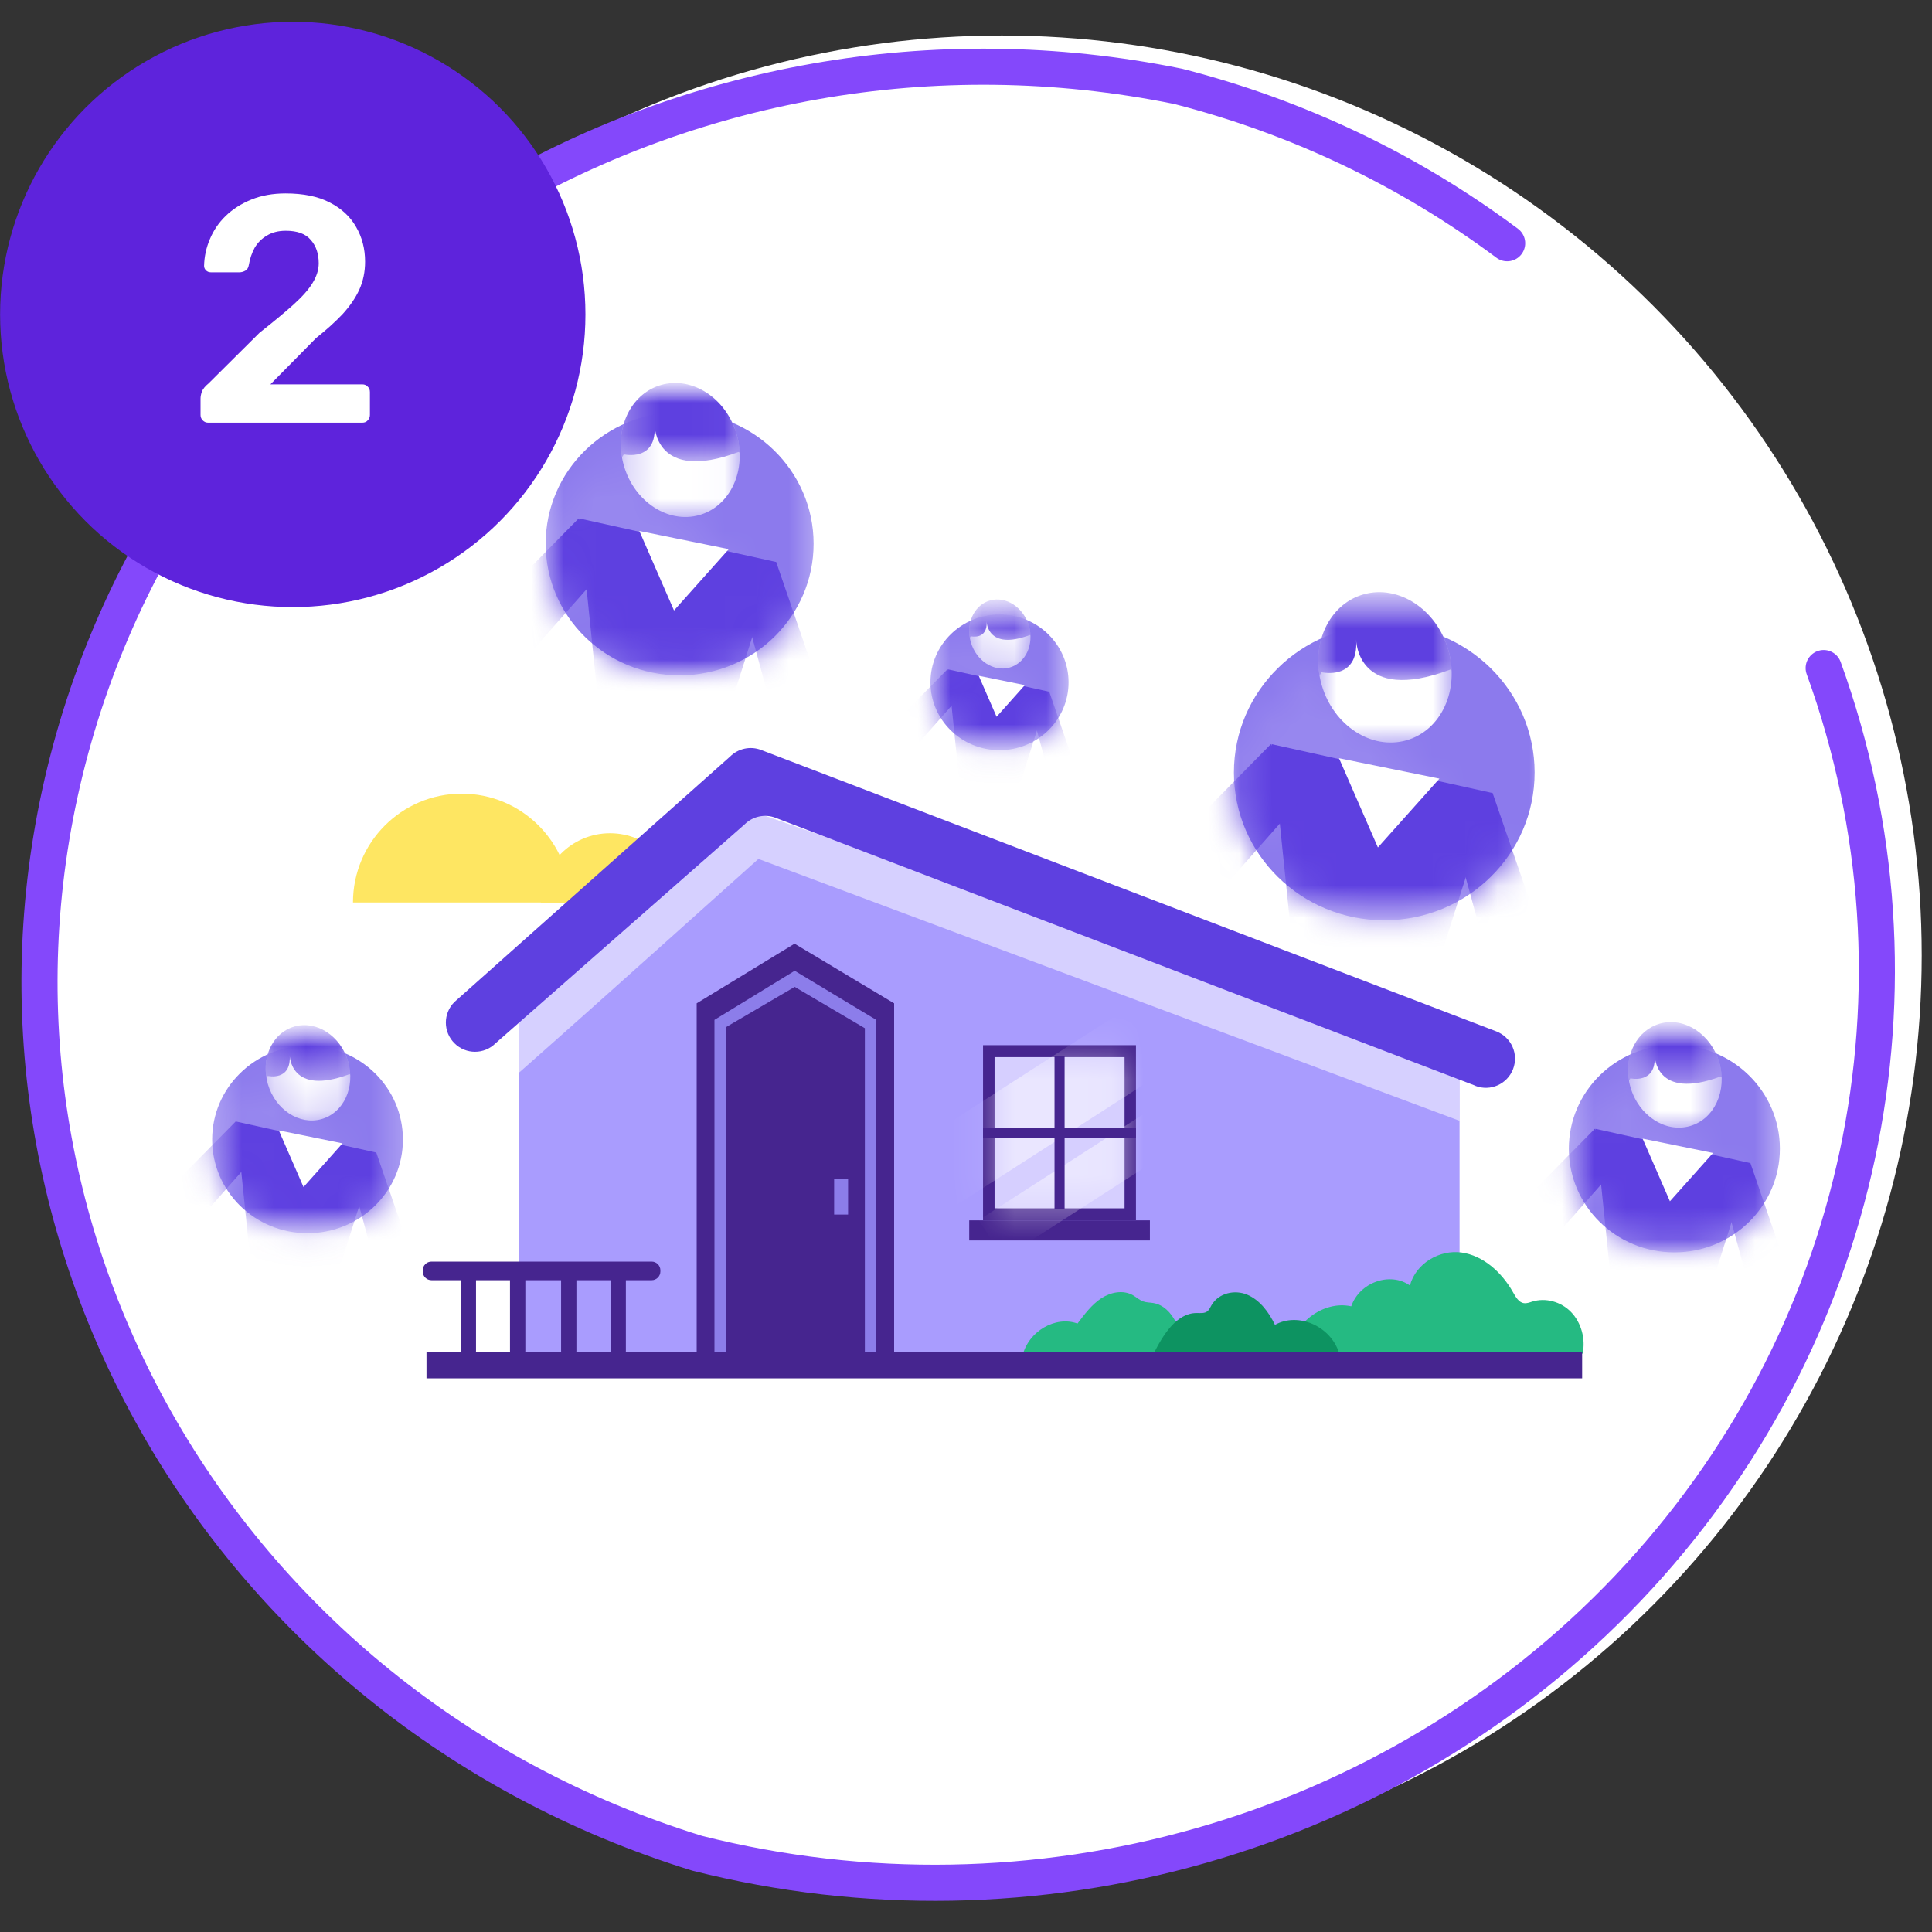 <svg width="60" height="60" viewBox="0 0 60 60" fill="none" xmlns="http://www.w3.org/2000/svg">
<rect x="0" y="0" width="60" height="60" fill="#333333" stroke="none"/>
<circle cx="31.114" cy="29.669" r="28.566" fill="white"/>
<path fill-rule="evenodd" clip-rule="evenodd" d="M56.636 20.747C60.218 30.63 57.879 41.62 50.555 49.326C43.231 57.031 32.116 60.196 21.651 57.555C6.772 52.956 -1.78 37.87 2.202 23.242C6.184 8.615 21.302 -0.425 36.59 2.682C40.297 3.63 43.77 5.286 46.806 7.554" fill="white"/>
<path d="M56.636 20.747C60.218 30.63 57.879 41.62 50.555 49.326C43.231 57.031 32.116 60.196 21.651 57.555C6.772 52.956 -1.78 37.87 2.202 23.242C6.184 8.615 21.302 -0.425 36.59 2.682C40.297 3.63 43.77 5.286 46.806 7.554" stroke="#8448FB" stroke-width="1.121" stroke-linecap="round" stroke-linejoin="round"/>
<path d="M14.339 24.648C12.474 24.648 10.962 26.162 10.962 28.028H17.717C17.717 26.162 16.205 24.648 14.339 24.648Z" fill="#FEE662"/>
<path d="M18.945 25.877C17.758 25.877 16.796 26.84 16.796 28.028H21.094C21.094 26.84 20.132 25.877 18.945 25.877Z" fill="#FEE662"/>
<path d="M16.115 42.309V31.21L22.304 24.83L45.328 32.875V42.584L16.115 42.305V42.309Z" fill="#A99CFE"/>
<path d="M21.636 42.645V31.159L24.676 29.307L27.768 31.159V42.645H21.636Z" fill="#46258F"/>
<path d="M22.188 42.346V31.673L24.68 30.148L27.213 31.673V42.346H22.188Z" fill="#8C7DEA"/>
<path d="M22.542 42.394V31.901L24.68 30.648L26.859 31.932V42.394H22.542Z" fill="#46258F"/>
<path d="M26.338 36.623H25.905V37.719H26.338V36.623Z" fill="#8C7DEA"/>
<path d="M35.278 37.896V32.459H30.529V37.896H35.278Z" fill="#46258F"/>
<path d="M34.924 37.525V32.83H30.887V37.525H34.924Z" fill="#D6CFFF"/>
<path d="M30.1 37.899V38.523H35.711V37.899H30.1Z" fill="#46258F"/>
<g opacity="0.48">
<mask id="mask0_1181_72" style="mask-type:luminance" maskUnits="userSpaceOnUse" x="30" y="32" width="5" height="6">
<path d="M34.925 37.525V32.83H30.887V37.525H34.925Z" fill="white"/>
</mask>
<g mask="url(#mask0_1181_72)">
<path d="M35.94 30.711L28.198 35.692L29.427 37.602L37.169 32.621L35.94 30.711Z" fill="white"/>
<path d="M38.138 32.91L30.396 37.892L31.16 39.08L38.902 34.098L38.138 32.91Z" fill="white"/>
</g>
</g>
<path d="M32.749 37.552H33.062V32.803H32.749V37.552Z" fill="#46258F"/>
<path d="M30.529 35.019V35.332H35.278V35.019H30.529Z" fill="#46258F"/>
<path opacity="0.52" d="M16.114 31.21V33.317C18.531 31.186 23.553 26.675 23.553 26.675L45.328 34.808V32.874L22.3 24.826L16.111 31.206L16.114 31.21Z" fill="white"/>
<path d="M45.822 33.719L24.087 25.398C23.754 25.269 23.376 25.351 23.124 25.603L15.392 32.398C15.038 32.752 14.466 32.752 14.112 32.398C13.758 32.044 13.758 31.472 14.112 31.118L22.674 23.495C22.926 23.244 23.304 23.162 23.638 23.291L46.468 32.03C46.935 32.211 47.17 32.732 46.989 33.202C46.809 33.668 46.288 33.903 45.818 33.722L45.822 33.719Z" fill="#5E40E0"/>
<path d="M31.754 42.105C31.938 41.345 32.776 40.855 33.463 41.104C33.681 40.814 33.906 40.515 34.199 40.321C34.495 40.127 34.88 40.052 35.186 40.225C35.292 40.287 35.387 40.375 35.499 40.416C35.601 40.453 35.714 40.45 35.819 40.467C36.449 40.579 36.708 41.393 36.841 42.067" fill="#25BA82"/>
<path d="M49.151 42.036C49.247 41.577 49.104 41.069 48.79 40.746C48.477 40.423 48.001 40.293 47.582 40.423C47.497 40.45 47.412 40.484 47.323 40.47C47.163 40.447 47.068 40.273 46.983 40.123C46.629 39.5 46.053 38.989 45.386 38.897C44.715 38.806 43.977 39.221 43.786 39.922C43.173 39.486 42.22 39.823 41.964 40.569C41.096 40.378 40.15 41.09 40.014 42.04" fill="#25BA82"/>
<path d="M41.59 42.03C41.335 41.189 40.321 40.739 39.595 41.145C39.405 40.746 39.122 40.372 38.734 40.208C38.346 40.045 37.846 40.154 37.624 40.535C37.587 40.6 37.556 40.671 37.502 40.719C37.41 40.797 37.277 40.777 37.161 40.777C36.531 40.78 36.116 41.461 35.816 42.06" fill="#0D9361"/>
<path d="M20.237 39.18H13.401C13.25 39.18 13.128 39.302 13.128 39.452V39.486C13.128 39.636 13.25 39.758 13.401 39.758H20.237C20.387 39.758 20.509 39.636 20.509 39.486V39.452C20.509 39.302 20.387 39.18 20.237 39.18Z" fill="#46258F"/>
<path d="M14.559 39.296H14.531C14.407 39.296 14.307 39.397 14.307 39.521V41.958C14.307 42.082 14.407 42.183 14.531 42.183H14.559C14.683 42.183 14.783 42.082 14.783 41.958V39.521C14.783 39.397 14.683 39.296 14.559 39.296Z" fill="#46258F"/>
<path d="M16.09 39.296H16.063C15.939 39.296 15.838 39.397 15.838 39.521V41.958C15.838 42.082 15.939 42.183 16.063 42.183H16.09C16.214 42.183 16.315 42.082 16.315 41.958V39.521C16.315 39.397 16.214 39.296 16.09 39.296Z" fill="#46258F"/>
<path d="M17.677 39.296H17.649C17.525 39.296 17.425 39.397 17.425 39.521V41.958C17.425 42.082 17.525 42.183 17.649 42.183H17.677C17.801 42.183 17.901 42.082 17.901 41.958V39.521C17.901 39.397 17.801 39.296 17.677 39.296Z" fill="#46258F"/>
<path d="M19.212 39.296H19.185C19.061 39.296 18.96 39.397 18.96 39.521V41.958C18.96 42.082 19.061 42.183 19.185 42.183H19.212C19.337 42.183 19.437 42.082 19.437 41.958V39.521C19.437 39.397 19.337 39.296 19.212 39.296Z" fill="#46258F"/>
<path d="M49.135 41.988H13.245V42.805H49.135V41.988Z" fill="#46258F"/>
<mask id="mask1_1181_72" style="mask-type:luminance" maskUnits="userSpaceOnUse" x="48" y="31" width="8" height="8">
<rect x="48.38" y="31.73" width="7.172" height="7.172" fill="white"/>
</mask>
<g mask="url(#mask1_1181_72)">
<path fill-rule="evenodd" clip-rule="evenodd" d="M55.276 35.673C55.276 37.452 53.809 38.893 51.999 38.893C50.189 38.893 48.722 37.452 48.722 35.673C48.722 33.895 50.189 32.454 51.999 32.454C53.809 32.454 55.276 33.895 55.276 35.673Z" fill="#8C7AED"/>
<mask id="mask2_1181_72" style="mask-type:luminance" maskUnits="userSpaceOnUse" x="48" y="33" width="7" height="6">
<path fill-rule="evenodd" clip-rule="evenodd" d="M48.785 35.045C48.744 35.248 48.722 35.459 48.722 35.674C48.722 36.202 48.852 36.701 49.081 37.14C49.688 36.536 50.242 35.984 50.242 35.984C50.379 35.833 50.431 35.732 50.431 35.698C50.448 35.732 50.482 35.85 50.636 35.984C50.636 35.984 52.95 38.288 53.286 38.636C53.836 38.405 54.308 38.031 54.654 37.561L50.431 33.428" fill="white"/>
</mask>
<g mask="url(#mask2_1181_72)">
<path opacity="0.1" fill-rule="evenodd" clip-rule="evenodd" d="M55.249 35.717C55.249 37.495 53.782 38.936 51.973 38.936C50.163 38.936 48.696 37.495 48.696 35.717C48.696 33.938 50.163 32.497 51.973 32.497C53.782 32.497 55.249 33.938 55.249 35.717Z" fill="white"/>
</g>
<mask id="mask3_1181_72" style="mask-type:luminance" maskUnits="userSpaceOnUse" x="48" y="32" width="8" height="7">
<path fill-rule="evenodd" clip-rule="evenodd" d="M52.023 32.406C50.201 32.406 48.724 33.858 48.724 35.648C48.724 37.438 50.201 38.889 52.023 38.889C53.846 38.889 55.323 37.438 55.323 35.648C55.323 33.858 53.846 32.406 52.023 32.406Z" fill="white"/>
</mask>
<g mask="url(#mask3_1181_72)">
<path fill-rule="evenodd" clip-rule="evenodd" d="M56.01 40.919L54.625 41.07L53.345 36.392L54.361 36.121L56.01 40.919Z" fill="#5E40E0"/>
<path fill-rule="evenodd" clip-rule="evenodd" d="M52.671 41.431L50.126 40.701L49.546 35.056L54.36 36.121L52.671 41.431Z" fill="#5E40E0"/>
<path fill-rule="evenodd" clip-rule="evenodd" d="M47.072 39.786L45.927 38.712L49.528 35.055L50.304 36.13L47.072 39.786Z" fill="#5E40E0"/>
<path fill-rule="evenodd" clip-rule="evenodd" d="M51.013 35.361L53.201 35.806L51.861 37.307" fill="white"/>
</g>
<mask id="mask4_1181_72" style="mask-type:luminance" maskUnits="userSpaceOnUse" x="50" y="31" width="4" height="5">
<path fill-rule="evenodd" clip-rule="evenodd" d="M50.56 31.742H53.469V35.02H50.56V31.742Z" fill="white"/>
</mask>
<g mask="url(#mask4_1181_72)">
<path fill-rule="evenodd" clip-rule="evenodd" d="M53.393 32.992C53.649 33.871 53.241 34.758 52.48 34.972C51.719 35.187 50.894 34.648 50.637 33.769C50.38 32.89 50.789 32.004 51.55 31.789C52.311 31.575 53.136 32.113 53.393 32.992Z" fill="white"/>
</g>
<mask id="mask5_1181_72" style="mask-type:luminance" maskUnits="userSpaceOnUse" x="50" y="31" width="4" height="3">
<path fill-rule="evenodd" clip-rule="evenodd" d="M50.56 31.742H53.468V33.657H50.56V31.742Z" fill="white"/>
</mask>
<g mask="url(#mask5_1181_72)">
<path fill-rule="evenodd" clip-rule="evenodd" d="M50.633 33.488C50.633 33.488 51.447 33.68 51.387 32.773C51.387 32.773 51.39 34.2 53.441 33.429L53.468 33.447C53.462 33.297 53.437 33.145 53.393 32.992C53.136 32.113 52.311 31.575 51.55 31.789C50.849 31.987 50.447 32.754 50.588 33.561L50.633 33.488Z" fill="#5E40E0"/>
</g>
</g>
<mask id="mask6_1181_72" style="mask-type:luminance" maskUnits="userSpaceOnUse" x="37" y="18" width="12" height="11">
<rect x="37.833" y="18.372" width="10.22" height="10.22" fill="white"/>
</mask>
<g mask="url(#mask6_1181_72)">
<path fill-rule="evenodd" clip-rule="evenodd" d="M47.659 23.992C47.659 26.526 45.569 28.58 42.989 28.58C40.41 28.58 38.32 26.526 38.32 23.992C38.32 21.458 40.41 19.404 42.989 19.404C45.569 19.404 47.659 21.458 47.659 23.992Z" fill="#8C7AED"/>
<mask id="mask7_1181_72" style="mask-type:luminance" maskUnits="userSpaceOnUse" x="38" y="20" width="9" height="9">
<path fill-rule="evenodd" clip-rule="evenodd" d="M38.409 23.095C38.35 23.385 38.32 23.685 38.32 23.992C38.32 24.745 38.504 25.455 38.831 26.082C39.696 25.221 40.486 24.434 40.486 24.434C40.681 24.219 40.754 24.075 40.754 24.027C40.779 24.075 40.828 24.242 41.047 24.434C41.047 24.434 44.344 27.717 44.824 28.213C45.607 27.884 46.28 27.351 46.773 26.681L40.754 20.791" fill="white"/>
</mask>
<g mask="url(#mask7_1181_72)">
<path opacity="0.1" fill-rule="evenodd" clip-rule="evenodd" d="M47.622 24.053C47.622 26.587 45.531 28.641 42.952 28.641C40.373 28.641 38.282 26.587 38.282 24.053C38.282 21.519 40.373 19.465 42.952 19.465C45.531 19.465 47.622 21.519 47.622 24.053Z" fill="white"/>
</g>
<mask id="mask8_1181_72" style="mask-type:luminance" maskUnits="userSpaceOnUse" x="38" y="19" width="10" height="10">
<path fill-rule="evenodd" clip-rule="evenodd" d="M43.023 19.336C40.427 19.336 38.322 21.404 38.322 23.955C38.322 26.506 40.427 28.574 43.023 28.574C45.62 28.574 47.725 26.506 47.725 23.955C47.725 21.404 45.62 19.336 43.023 19.336Z" fill="white"/>
</mask>
<g mask="url(#mask8_1181_72)">
<path fill-rule="evenodd" clip-rule="evenodd" d="M48.705 31.468L46.731 31.682L44.907 25.017L46.355 24.63L48.705 31.468Z" fill="#5E40E0"/>
<path fill-rule="evenodd" clip-rule="evenodd" d="M43.947 32.196L40.319 31.157L39.493 23.111L46.352 24.629L43.947 32.196Z" fill="#5E40E0"/>
<path fill-rule="evenodd" clip-rule="evenodd" d="M35.967 29.854L34.336 28.322L39.468 23.11L40.574 24.642L35.967 29.854Z" fill="#5E40E0"/>
<path fill-rule="evenodd" clip-rule="evenodd" d="M41.584 23.547L44.702 24.181L42.792 26.319" fill="white"/>
</g>
<mask id="mask9_1181_72" style="mask-type:luminance" maskUnits="userSpaceOnUse" x="40" y="18" width="6" height="6">
<path fill-rule="evenodd" clip-rule="evenodd" d="M40.938 18.39H45.084V23.06H40.938V18.39Z" fill="white"/>
</mask>
<g mask="url(#mask9_1181_72)">
<path fill-rule="evenodd" clip-rule="evenodd" d="M44.975 20.171C45.341 21.424 44.758 22.687 43.674 22.993C42.589 23.299 41.414 22.531 41.048 21.279C40.682 20.026 41.264 18.763 42.349 18.457C43.433 18.151 44.609 18.919 44.975 20.171Z" fill="white"/>
</g>
<mask id="mask10_1181_72" style="mask-type:luminance" maskUnits="userSpaceOnUse" x="40" y="18" width="6" height="4">
<path fill-rule="evenodd" clip-rule="evenodd" d="M40.938 18.39H45.082V21.119H40.938V18.39Z" fill="white"/>
</mask>
<g mask="url(#mask10_1181_72)">
<path fill-rule="evenodd" clip-rule="evenodd" d="M41.042 20.877C41.042 20.877 42.202 21.152 42.116 19.859C42.116 19.859 42.122 21.892 45.045 20.793L45.082 20.819C45.073 20.606 45.038 20.388 44.975 20.171C44.609 18.919 43.433 18.151 42.349 18.457C41.35 18.738 40.777 19.832 40.978 20.981L41.042 20.877Z" fill="#5E40E0"/>
</g>
</g>
<mask id="mask11_1181_72" style="mask-type:luminance" maskUnits="userSpaceOnUse" x="6" y="31" width="7" height="8">
<rect x="6.28" y="31.824" width="6.482" height="6.482" fill="white"/>
</mask>
<g mask="url(#mask11_1181_72)">
<path fill-rule="evenodd" clip-rule="evenodd" d="M12.513 35.389C12.513 36.996 11.187 38.298 9.551 38.298C7.915 38.298 6.589 36.996 6.589 35.389C6.589 33.781 7.915 32.478 9.551 32.478C11.187 32.478 12.513 33.781 12.513 35.389Z" fill="#8C7AED"/>
<mask id="mask12_1181_72" style="mask-type:luminance" maskUnits="userSpaceOnUse" x="6" y="33" width="6" height="6">
<path fill-rule="evenodd" clip-rule="evenodd" d="M6.646 34.82C6.608 35.004 6.589 35.194 6.589 35.389C6.589 35.866 6.706 36.317 6.913 36.714C7.462 36.168 7.963 35.669 7.963 35.669C8.087 35.532 8.133 35.441 8.133 35.411C8.148 35.441 8.179 35.548 8.319 35.669C8.319 35.669 10.41 37.751 10.714 38.066C11.211 37.857 11.638 37.519 11.951 37.095L8.133 33.358" fill="white"/>
</mask>
<g mask="url(#mask12_1181_72)">
<path opacity="0.1" fill-rule="evenodd" clip-rule="evenodd" d="M12.489 35.427C12.489 37.034 11.163 38.337 9.527 38.337C7.891 38.337 6.565 37.034 6.565 35.427C6.565 33.819 7.891 32.517 9.527 32.517C11.163 32.517 12.489 33.819 12.489 35.427Z" fill="white"/>
</g>
<mask id="mask13_1181_72" style="mask-type:luminance" maskUnits="userSpaceOnUse" x="6" y="32" width="7" height="7">
<path fill-rule="evenodd" clip-rule="evenodd" d="M9.573 32.435C7.926 32.435 6.591 33.747 6.591 35.365C6.591 36.984 7.926 38.295 9.573 38.295C11.22 38.295 12.555 36.984 12.555 35.365C12.555 33.747 11.22 32.435 9.573 32.435Z" fill="white"/>
</mask>
<g mask="url(#mask13_1181_72)">
<path fill-rule="evenodd" clip-rule="evenodd" d="M13.176 40.131L11.924 40.267L10.767 36.039L11.686 35.794L13.176 40.131Z" fill="#5E40E0"/>
<path fill-rule="evenodd" clip-rule="evenodd" d="M10.158 40.592L7.857 39.933L7.333 34.83L11.684 35.793L10.158 40.592Z" fill="#5E40E0"/>
<path fill-rule="evenodd" clip-rule="evenodd" d="M5.097 39.107L4.062 38.136L7.317 34.83L8.019 35.802L5.097 39.107Z" fill="#5E40E0"/>
<path fill-rule="evenodd" clip-rule="evenodd" d="M8.659 35.106L10.637 35.508L9.426 36.865" fill="white"/>
</g>
<mask id="mask14_1181_72" style="mask-type:luminance" maskUnits="userSpaceOnUse" x="8" y="31" width="3" height="4">
<path fill-rule="evenodd" clip-rule="evenodd" d="M8.25 31.835H10.88V34.797H8.25V31.835Z" fill="white"/>
</mask>
<g mask="url(#mask14_1181_72)">
<path fill-rule="evenodd" clip-rule="evenodd" d="M10.81 32.965C11.042 33.759 10.673 34.561 9.985 34.755C9.297 34.949 8.551 34.462 8.319 33.667C8.087 32.873 8.457 32.072 9.145 31.878C9.832 31.684 10.578 32.17 10.81 32.965Z" fill="white"/>
</g>
<mask id="mask15_1181_72" style="mask-type:luminance" maskUnits="userSpaceOnUse" x="8" y="31" width="3" height="3">
<path fill-rule="evenodd" clip-rule="evenodd" d="M8.25 31.835H10.878V33.566H8.25V31.835Z" fill="white"/>
</mask>
<g mask="url(#mask15_1181_72)">
<path fill-rule="evenodd" clip-rule="evenodd" d="M8.316 33.413C8.316 33.413 9.052 33.587 8.997 32.767C8.997 32.767 9.001 34.056 10.854 33.359L10.878 33.376C10.873 33.241 10.851 33.103 10.81 32.965C10.578 32.17 9.832 31.684 9.145 31.878C8.511 32.056 8.148 32.75 8.275 33.479L8.316 33.413Z" fill="#5E40E0"/>
</g>
</g>
<mask id="mask16_1181_72" style="mask-type:luminance" maskUnits="userSpaceOnUse" x="28" y="18" width="6" height="6">
<rect x="28.672" y="18.609" width="4.694" height="4.694" fill="white"/>
</mask>
<g mask="url(#mask16_1181_72)">
<path fill-rule="evenodd" clip-rule="evenodd" d="M33.185 21.19C33.185 22.354 32.225 23.297 31.041 23.297C29.856 23.297 28.896 22.354 28.896 21.19C28.896 20.026 29.856 19.083 31.041 19.083C32.225 19.083 33.185 20.026 33.185 21.19Z" fill="#8C7AED"/>
<mask id="mask17_1181_72" style="mask-type:luminance" maskUnits="userSpaceOnUse" x="28" y="19" width="5" height="5">
<path fill-rule="evenodd" clip-rule="evenodd" d="M28.937 20.778C28.91 20.911 28.896 21.049 28.896 21.19C28.896 21.536 28.981 21.862 29.131 22.15C29.528 21.754 29.891 21.393 29.891 21.393C29.98 21.294 30.014 21.228 30.014 21.206C30.025 21.228 30.048 21.305 30.149 21.393C30.149 21.393 31.663 22.901 31.883 23.128C32.243 22.977 32.552 22.733 32.779 22.425L30.014 19.72" fill="white"/>
</mask>
<g mask="url(#mask17_1181_72)">
<path opacity="0.1" fill-rule="evenodd" clip-rule="evenodd" d="M33.168 21.218C33.168 22.382 32.208 23.326 31.024 23.326C29.839 23.326 28.879 22.382 28.879 21.218C28.879 20.055 29.839 19.111 31.024 19.111C32.208 19.111 33.168 20.055 33.168 21.218Z" fill="white"/>
</g>
<mask id="mask18_1181_72" style="mask-type:luminance" maskUnits="userSpaceOnUse" x="28" y="19" width="6" height="5">
<path fill-rule="evenodd" clip-rule="evenodd" d="M31.056 19.052C29.864 19.052 28.897 20.002 28.897 21.173C28.897 22.345 29.864 23.295 31.056 23.295C32.249 23.295 33.216 22.345 33.216 21.173C33.216 20.002 32.249 19.052 31.056 19.052Z" fill="white"/>
</mask>
<g mask="url(#mask18_1181_72)">
<path fill-rule="evenodd" clip-rule="evenodd" d="M33.665 24.624L32.759 24.723L31.921 21.661L32.586 21.483L33.665 24.624Z" fill="#5E40E0"/>
<path fill-rule="evenodd" clip-rule="evenodd" d="M31.481 24.959L29.815 24.481L29.435 20.786L32.586 21.483L31.481 24.959Z" fill="#5E40E0"/>
<path fill-rule="evenodd" clip-rule="evenodd" d="M27.816 23.882L27.066 23.179L29.423 20.785L29.931 21.489L27.816 23.882Z" fill="#5E40E0"/>
<path fill-rule="evenodd" clip-rule="evenodd" d="M30.395 20.986L31.827 21.277L30.95 22.26" fill="white"/>
</g>
<mask id="mask19_1181_72" style="mask-type:luminance" maskUnits="userSpaceOnUse" x="30" y="18" width="3" height="3">
<path fill-rule="evenodd" clip-rule="evenodd" d="M30.099 18.617H32.003V20.762H30.099V18.617Z" fill="white"/>
</mask>
<g mask="url(#mask19_1181_72)">
<path fill-rule="evenodd" clip-rule="evenodd" d="M31.953 19.435C32.121 20.011 31.854 20.591 31.355 20.731C30.857 20.872 30.317 20.519 30.149 19.944C29.981 19.369 30.249 18.788 30.747 18.648C31.245 18.508 31.785 18.86 31.953 19.435Z" fill="white"/>
</g>
<mask id="mask20_1181_72" style="mask-type:luminance" maskUnits="userSpaceOnUse" x="30" y="18" width="3" height="2">
<path fill-rule="evenodd" clip-rule="evenodd" d="M30.099 18.617H32.002V19.871H30.099V18.617Z" fill="white"/>
</mask>
<g mask="url(#mask20_1181_72)">
<path fill-rule="evenodd" clip-rule="evenodd" d="M30.147 19.76C30.147 19.76 30.68 19.886 30.64 19.292C30.64 19.292 30.643 20.226 31.985 19.721L32.002 19.733C31.998 19.635 31.982 19.535 31.953 19.435C31.785 18.86 31.245 18.508 30.747 18.648C30.288 18.777 30.025 19.279 30.117 19.807L30.147 19.76Z" fill="#5E40E0"/>
</g>
</g>
<mask id="mask21_1181_72" style="mask-type:luminance" maskUnits="userSpaceOnUse" x="16" y="11" width="10" height="10">
<rect x="16.512" y="11.879" width="9.106" height="9.106" fill="white"/>
</mask>
<g mask="url(#mask21_1181_72)">
<path fill-rule="evenodd" clip-rule="evenodd" d="M25.267 16.886C25.267 19.143 23.404 20.973 21.106 20.973C18.808 20.973 16.946 19.143 16.946 16.886C16.946 14.628 18.808 12.798 21.106 12.798C23.404 12.798 25.267 14.628 25.267 16.886Z" fill="#8C7AED"/>
<mask id="mask22_1181_72" style="mask-type:luminance" maskUnits="userSpaceOnUse" x="16" y="14" width="9" height="7">
<path fill-rule="evenodd" clip-rule="evenodd" d="M17.025 16.086C16.973 16.345 16.946 16.612 16.946 16.886C16.946 17.556 17.11 18.189 17.401 18.747C18.172 17.98 18.876 17.279 18.876 17.279C19.05 17.087 19.115 16.959 19.115 16.916C19.137 16.959 19.18 17.108 19.376 17.279C19.376 17.279 22.314 20.204 22.741 20.646C23.438 20.353 24.038 19.878 24.478 19.281L19.115 14.033" fill="white"/>
</mask>
<g mask="url(#mask22_1181_72)">
<path opacity="0.1" fill-rule="evenodd" clip-rule="evenodd" d="M25.234 16.94C25.234 19.198 23.372 21.028 21.074 21.028C18.776 21.028 16.913 19.198 16.913 16.94C16.913 14.683 18.776 12.852 21.074 12.852C23.372 12.852 25.234 14.683 25.234 16.94Z" fill="white"/>
</g>
<mask id="mask23_1181_72" style="mask-type:luminance" maskUnits="userSpaceOnUse" x="16" y="12" width="10" height="9">
<path fill-rule="evenodd" clip-rule="evenodd" d="M21.137 12.737C18.824 12.737 16.948 14.58 16.948 16.853C16.948 19.126 18.824 20.969 21.137 20.969C23.451 20.969 25.326 19.126 25.326 16.853C25.326 14.58 23.451 12.737 21.137 12.737Z" fill="white"/>
</mask>
<g mask="url(#mask23_1181_72)">
<path fill-rule="evenodd" clip-rule="evenodd" d="M26.199 23.546L24.44 23.738L22.815 17.799L24.106 17.454L26.199 23.546Z" fill="#5E40E0"/>
<path fill-rule="evenodd" clip-rule="evenodd" d="M21.96 24.195L18.728 23.269L17.992 16.101L24.104 17.453L21.96 24.195Z" fill="#5E40E0"/>
<path fill-rule="evenodd" clip-rule="evenodd" d="M14.85 22.109L13.397 20.744L17.969 16.101L18.954 17.465L14.85 22.109Z" fill="#5E40E0"/>
<path fill-rule="evenodd" clip-rule="evenodd" d="M19.855 16.489L22.633 17.054L20.932 18.959" fill="white"/>
</g>
<mask id="mask24_1181_72" style="mask-type:luminance" maskUnits="userSpaceOnUse" x="19" y="11" width="4" height="6">
<path fill-rule="evenodd" clip-rule="evenodd" d="M19.28 11.895H22.974V16.056H19.28V11.895Z" fill="white"/>
</mask>
<g mask="url(#mask24_1181_72)">
<path fill-rule="evenodd" clip-rule="evenodd" d="M22.876 13.482C23.202 14.598 22.683 15.723 21.717 15.996C20.751 16.268 19.703 15.584 19.377 14.468C19.051 13.352 19.57 12.227 20.536 11.954C21.503 11.682 22.55 12.366 22.876 13.482Z" fill="white"/>
</g>
<mask id="mask25_1181_72" style="mask-type:luminance" maskUnits="userSpaceOnUse" x="19" y="11" width="4" height="4">
<path fill-rule="evenodd" clip-rule="evenodd" d="M19.28 11.895H22.972V14.326H19.28V11.895Z" fill="white"/>
</mask>
<g mask="url(#mask25_1181_72)">
<path fill-rule="evenodd" clip-rule="evenodd" d="M19.372 14.111C19.372 14.111 20.406 14.355 20.329 13.204C20.329 13.204 20.334 15.015 22.938 14.036L22.972 14.059C22.964 13.869 22.933 13.675 22.876 13.482C22.55 12.366 21.503 11.682 20.536 11.954C19.647 12.205 19.136 13.179 19.315 14.203L19.372 14.111Z" fill="#5E40E0"/>
</g>
</g>
<circle cx="9.092" cy="9.765" r="9.089" fill="#5E23DC"/>
<path d="M6.468 13.127C6.401 13.127 6.345 13.104 6.298 13.057C6.251 13.01 6.228 12.954 6.228 12.887V12.377C6.228 12.317 6.241 12.247 6.268 12.167C6.301 12.08 6.371 11.994 6.478 11.907L8.058 10.337C8.498 9.99 8.851 9.697 9.118 9.457C9.391 9.21 9.588 8.987 9.708 8.787C9.835 8.58 9.898 8.377 9.898 8.177C9.898 7.877 9.815 7.634 9.648 7.447C9.488 7.26 9.231 7.167 8.878 7.167C8.645 7.167 8.448 7.217 8.288 7.317C8.128 7.41 8.001 7.537 7.908 7.697C7.821 7.857 7.761 8.034 7.728 8.227C7.715 8.314 7.678 8.374 7.618 8.407C7.558 8.44 7.498 8.457 7.438 8.457H6.548C6.488 8.457 6.438 8.437 6.398 8.397C6.358 8.357 6.338 8.31 6.338 8.257C6.345 7.97 6.404 7.694 6.518 7.427C6.631 7.154 6.795 6.914 7.008 6.707C7.228 6.494 7.495 6.324 7.808 6.197C8.121 6.07 8.475 6.007 8.868 6.007C9.421 6.007 9.878 6.1 10.238 6.287C10.604 6.474 10.878 6.727 11.058 7.047C11.245 7.367 11.338 7.727 11.338 8.127C11.338 8.44 11.278 8.73 11.158 8.997C11.038 9.257 10.864 9.51 10.638 9.757C10.411 9.997 10.138 10.244 9.818 10.497L8.398 11.937H11.248C11.321 11.937 11.378 11.96 11.418 12.007C11.464 12.047 11.488 12.104 11.488 12.177V12.887C11.488 12.954 11.464 13.01 11.418 13.057C11.378 13.104 11.321 13.127 11.248 13.127H6.468Z" fill="white"/>
</svg>
